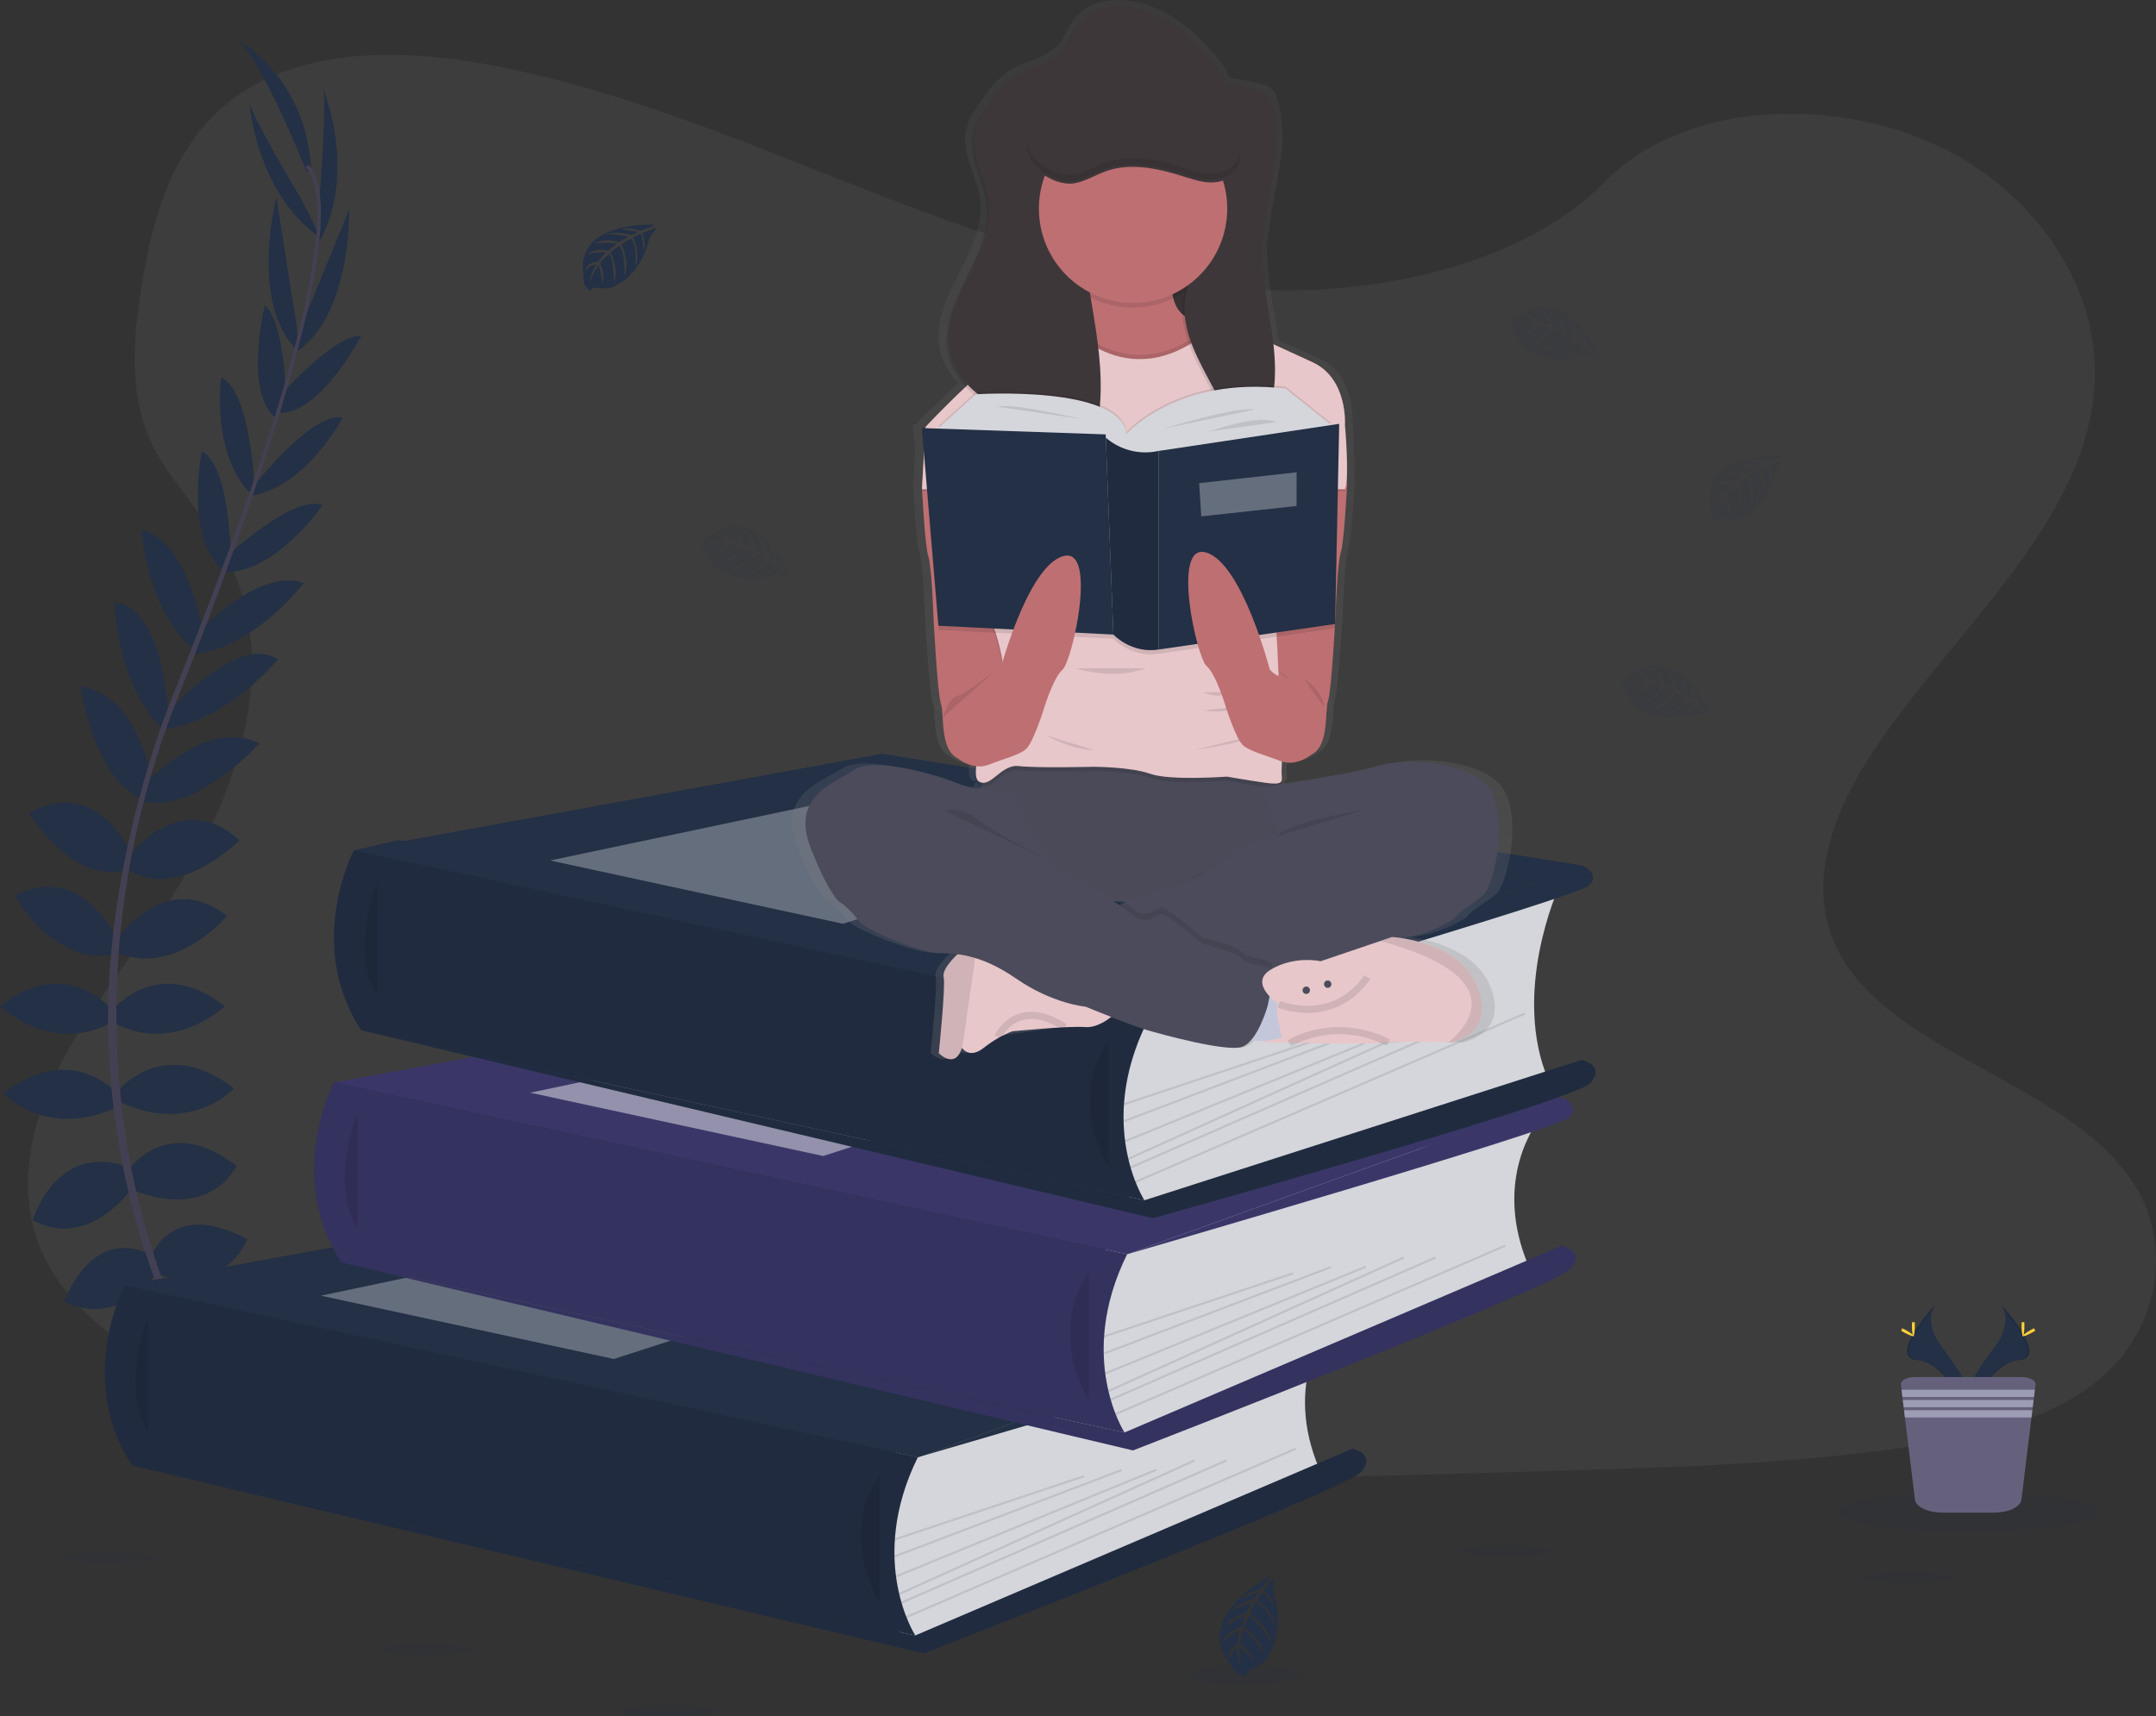 <svg width="304" height="242" viewBox="0 0 304 242" fill="none" xmlns="http://www.w3.org/2000/svg">
<rect x="0" y="0" width="304" height="242" fill="#333333" stroke="none"/>
<g clip-path="url(#clip0)">
<path opacity="0.1" d="M178.285 40.897C159.05 40.227 140.727 34.01 123.233 27.207C105.739 20.404 88.412 12.865 69.637 9.261C57.561 6.943 43.75 6.616 34.022 13.098C24.657 19.347 21.631 30.106 20.005 40.099C18.781 47.617 18.062 55.527 21.417 62.565C23.744 67.452 27.878 71.559 30.735 76.255C40.682 92.54 33.653 112.622 22.873 128.523C17.821 135.984 11.951 143.106 8.051 151.04C4.152 158.974 2.345 168.078 5.757 176.179C9.142 184.214 17.206 190.238 25.938 194.479C43.678 203.094 64.575 205.558 84.967 206.954C130.093 210.046 175.456 208.707 220.7 207.368C237.445 206.871 254.262 206.368 270.733 203.776C279.881 202.335 289.324 200.053 295.966 194.535C304.395 187.533 306.485 175.673 300.838 166.894C291.36 152.165 265.172 148.508 258.538 132.699C254.895 124 258.64 114.31 263.936 106.239C275.301 88.93 294.349 73.743 295.354 53.959C296.044 40.367 286.884 26.761 272.724 20.329C257.885 13.565 237.3 14.422 226.356 25.579C215.08 37.076 195.268 41.486 178.285 40.897Z" fill="#999"/>
<path d="M129.421 205.496L27.691 204.999L17.583 181.259L53.326 178.661L47.096 152.632L117.791 143.457L50.095 119.893L56.075 118.47L164.929 136.252L158.934 176.872L150.365 199.196L129.421 205.496Z" fill="#233046"/>
<path d="M29.252 195.056C29.252 195.056 35.493 194.056 39.238 198.472C39.238 198.472 36.492 200.639 30.583 197.639L29.252 195.056Z" fill="#233046"/>
<path d="M28.598 194.958C28.598 194.958 24.615 199.865 26.577 205.329C26.577 205.329 29.822 204.029 30.176 197.404L28.598 194.958Z" fill="#233046"/>
<path d="M25.019 186.89C25.019 186.89 27.516 182.304 37.502 188.723C37.502 188.723 36.171 191.806 31.76 191.556C27.349 191.306 26.184 189.306 25.019 186.89Z" fill="#233046"/>
<path d="M24.374 186.559C24.374 186.559 19.194 185.964 18.692 197.839C18.692 197.839 21.976 198.52 24.309 194.764C26.642 191.008 25.685 188.901 24.374 186.559Z" fill="#233046"/>
<path d="M21.358 177.087C21.358 177.087 24.27 169.004 34.839 174.753C34.839 174.753 32.426 182.17 22.439 179.836L21.358 177.087Z" fill="#233046"/>
<path d="M18.112 165.004C18.112 165.004 23.605 156.838 33.341 164.409C33.341 164.409 29.929 172.075 18.944 167.908L18.112 165.004Z" fill="#233046"/>
<path d="M16.947 153.504C16.947 153.504 23.355 146.002 32.996 153.504C32.996 153.504 26.921 160.087 16.947 155.421V153.504Z" fill="#233046"/>
<path d="M15.948 142.335C15.948 142.335 22.439 134.502 31.677 141.919C31.677 141.919 24.354 148.835 15.948 144.168V142.335Z" fill="#233046"/>
<path d="M16.531 132.419C16.531 132.419 23.367 122.336 32.01 129.169C32.01 129.169 24.686 137.835 16.531 134.336V132.419Z" fill="#233046"/>
<path d="M18.112 120.836C18.112 120.836 25.352 110.837 33.757 118.503C33.757 118.503 25.186 127.169 18.112 122.67V120.836Z" fill="#233046"/>
<path d="M20.525 110.483C20.525 110.483 29.097 101.084 36.575 104.828C36.575 104.828 27.644 114.81 20.151 112.977L20.525 110.483Z" fill="#233046"/>
<path d="M23.521 100.668C23.521 100.668 33.413 89.156 39.167 93.001C39.167 93.001 31.879 101.93 22.82 102.822L23.521 100.668Z" fill="#233046"/>
<path d="M27.846 89.284C27.846 89.284 36.504 79.886 42.828 82.219C42.828 82.219 35.422 91.969 26.684 92.219L27.846 89.284Z" fill="#233046"/>
<path d="M31.76 78.636C31.76 78.636 41.33 69.636 45.491 71.22C45.491 71.22 38.584 81.219 31.344 80.636L31.76 78.636Z" fill="#233046"/>
<path d="M35.588 68.803C35.588 68.803 43.827 58.051 48.324 58.884C48.324 58.884 43.328 68.47 35.588 69.895V68.803Z" fill="#233046"/>
<path d="M39.743 55.545C39.743 55.545 47.025 47.304 50.96 47.322C50.96 47.322 45.212 58.334 39.443 58.232L39.743 55.545Z" fill="#233046"/>
<path d="M42.204 46.718L49.239 29.552C49.239 29.552 49.59 45.069 41.309 49.902L42.204 46.718Z" fill="#233046"/>
<path d="M45.06 27.787C45.06 27.787 46.225 13.452 45.476 12.285C45.476 12.285 50.505 24.204 45.013 34.12L45.06 27.787Z" fill="#233046"/>
<path d="M21.084 176.896C21.084 176.896 13.791 172.369 9.068 183.443C9.068 183.443 15.559 187.759 21.943 179.72L21.084 176.896Z" fill="#233046"/>
<path d="M17.877 164.543C17.877 164.543 8.931 160.456 4.592 172.018C4.592 172.018 11.502 176.78 18.692 167.465L17.877 164.543Z" fill="#233046"/>
<path d="M16.531 154.192C16.531 154.192 10.123 146.689 0.481 154.192C0.481 154.192 6.556 160.775 16.531 156.108V154.192Z" fill="#233046"/>
<path d="M15.728 142.335C15.728 142.335 9.237 134.502 0 141.919C0 141.919 7.323 148.835 15.728 144.168V142.335Z" fill="#233046"/>
<path d="M16.531 132.705C16.531 132.705 11.978 121.411 2.08 126.268C2.08 126.268 7.43 136.282 16.127 134.58L16.531 132.705Z" fill="#233046"/>
<path d="M18.686 120.78C18.686 120.78 14.159 109.289 4.122 114.616C4.122 114.616 10.269 125.149 18.24 122.553L18.686 120.78Z" fill="#233046"/>
<path d="M21.491 110.539C21.491 110.539 19.708 97.942 11.386 96.814C11.386 96.814 13.152 110.099 20.371 112.81L21.491 110.539Z" fill="#233046"/>
<path d="M23.732 100.691C23.732 100.691 23.037 85.514 16.156 84.984C16.156 84.984 16.388 96.504 22.957 102.84L23.732 100.691Z" fill="#233046"/>
<path d="M28.559 88.859C28.559 88.859 26.508 76.237 19.94 74.696C19.94 74.696 20.754 86.918 27.908 91.957L28.559 88.859Z" fill="#233046"/>
<path d="M32.539 78.74C32.539 78.74 32.47 65.592 28.458 63.661C28.458 63.661 25.97 75.565 31.377 80.419L32.539 78.74Z" fill="#233046"/>
<path d="M35.894 68.654C35.894 68.654 35.333 55.116 31.177 53.209C31.177 53.209 29.757 63.922 35.273 69.541L35.894 68.654Z" fill="#233046"/>
<path d="M40.323 56.625C40.323 56.625 40.299 45.614 37.333 43.031C37.333 43.031 34.384 55.093 38.774 58.839L40.323 56.625Z" fill="#233046"/>
<path d="M41.856 46.176L38.97 27.85C38.97 27.85 35.05 42.867 41.993 49.486L41.856 46.176Z" fill="#233046"/>
<path d="M42.418 27.96C42.418 27.96 35.011 15.639 35.163 14.27C35.163 14.27 35.951 27.183 45.268 33.614L42.418 27.96Z" fill="#233046"/>
<path d="M43.286 24.32C43.286 24.32 36.295 6.821 33.133 5.404C33.133 5.404 43.12 10.488 43.868 23.82L43.286 24.32Z" fill="#233046"/>
<path d="M39.407 58.336L38.929 58.191C44.828 38.927 46.3 26.645 43.075 23.564L43.417 23.201C46.838 26.451 45.45 38.599 39.407 58.336Z" fill="#444053"/>
<path d="M23.162 103.441L22.454 103.188C23.081 101.424 23.756 99.632 24.463 97.867C30.622 82.499 35.864 68.202 39.226 57.226L39.841 56.929C36.474 67.925 31.323 82.77 25.159 98.159C24.455 99.891 23.783 101.674 23.162 103.441Z" fill="#444053"/>
<path d="M38.046 209.472C37.951 209.368 28.39 198.585 21.723 180.179C17.817 169.402 15.643 158.073 15.283 146.615C14.825 132.291 17.827 116.298 22.968 101.769L23.527 102.424C11.984 135.032 16.57 162.974 22.654 179.801C29.249 198.041 38.703 208.704 38.795 208.811L38.046 209.472Z" fill="#444053"/>
<path d="M187.46 186.58C187.46 186.58 180.723 194.815 186.072 207.264L132.277 230.626L127.114 231.709L124.737 221.293L126.327 208.148V200.963L187.46 186.58Z" fill="#D5D6DB"/>
<path d="M17.583 181.259L92.04 167.667L190.7 183.405L129.421 205.496L17.583 181.259Z" fill="#233046"/>
<path d="M17.583 181.259L92.04 167.667L190.7 183.405L129.421 205.496L17.583 181.259Z" fill="#233046"/>
<path d="M17.583 181.256C17.583 181.256 10.619 194.467 18.644 206.668L129.058 230.626C129.058 230.626 122.205 220.102 129.412 205.496L17.583 181.256Z" fill="#233046"/>
<path opacity="0.1" d="M17.583 181.256C17.583 181.256 10.619 194.467 18.644 206.668L129.058 230.626C129.058 230.626 122.205 220.102 129.412 205.496L17.583 181.256Z" fill="black"/>
<path opacity="0.1" d="M20.873 185.836C20.873 185.836 16.893 195.502 20.873 201.758V185.836Z" fill="black"/>
<path d="M129.058 230.626L190.7 204.288C190.7 204.288 194.148 205.032 191.918 207.561C189.689 210.091 130.247 233.155 130.247 233.155L18.644 206.668L129.058 230.626Z" fill="#233046"/>
<path opacity="0.1" d="M129.058 230.626L190.7 204.288C190.7 204.288 194.148 205.032 191.918 207.561C189.689 210.091 130.247 233.155 130.247 233.155L18.644 206.668L129.058 230.626Z" fill="black"/>
<path opacity="0.1" d="M124.006 208.156C124.006 208.156 118.061 215.299 124.006 226.013V208.156Z" fill="black"/>
<path opacity="0.1" d="M152.784 208.036L126.121 216.943L126.215 217.225L152.878 208.318L152.784 208.036Z" fill="black"/>
<path opacity="0.1" d="M158.124 207.149L126.113 219.338L126.218 219.616L158.23 207.427L158.124 207.149Z" fill="black"/>
<path opacity="0.1" d="M163.029 207.107L126.291 222.164L126.404 222.439L163.141 207.382L163.029 207.107Z" fill="black"/>
<path opacity="0.1" d="M168.362 205.817L126.72 224.653L126.843 224.924L168.484 206.088L168.362 205.817Z" fill="black"/>
<path opacity="0.1" d="M172.843 205.823L127.05 225.866L127.169 226.138L172.962 206.096L172.843 205.823Z" fill="black"/>
<path opacity="0.1" d="M182.643 204.157L127.74 227.901L127.858 228.174L182.761 204.43L182.643 204.157Z" fill="black"/>
<path opacity="0.3" d="M45.245 182.711L97.554 171.7L129.421 177.801L86.557 191.639L45.245 182.711Z" fill="white"/>
<path d="M190.7 183.405C190.7 183.405 193.405 184.497 191.817 186.184C190.23 187.872 129.412 205.496 129.412 205.496L190.7 183.405Z" fill="#233046"/>
<path d="M216.97 157.957C216.97 157.957 210.236 166.188 215.585 178.64L161.79 202.002L156.628 203.091L154.25 192.675L155.864 179.533V172.34L216.97 157.957Z" fill="#D5D6DB"/>
<path d="M47.096 152.632L121.551 139.044L220.213 154.781L158.934 176.872L47.096 152.632Z" fill="#3A3768"/>
<path d="M47.084 152.632C47.084 152.632 40.118 165.843 48.142 178.045L158.556 202.002C158.556 202.002 151.706 191.47 158.922 176.869L47.084 152.632Z" fill="#3A3768"/>
<path opacity="0.1" d="M47.084 152.632C47.084 152.632 40.118 165.843 48.142 178.045L158.556 202.002C158.556 202.002 151.706 191.47 158.922 176.869L124.006 169.301L47.084 152.632Z" fill="black"/>
<path opacity="0.1" d="M50.383 157.212C50.383 157.212 46.407 166.876 50.383 173.134V157.212Z" fill="black"/>
<path d="M158.568 202.002L220.213 175.664C220.213 175.664 223.658 176.408 221.429 178.938C219.2 181.467 159.757 204.532 159.757 204.532L48.154 178.045L158.568 202.002Z" fill="#3A3768"/>
<path opacity="0.1" d="M158.568 202.002L220.213 175.664C220.213 175.664 223.658 176.408 221.429 178.938C219.2 181.467 159.757 204.532 159.757 204.532L48.154 178.045L158.568 202.002Z" fill="black"/>
<path opacity="0.1" d="M153.516 179.533C153.516 179.533 147.572 186.675 153.516 197.389V179.533Z" fill="black"/>
<path opacity="0.1" d="M182.296 179.415L155.634 188.322L155.728 188.605L182.39 179.698L182.296 179.415Z" fill="black"/>
<path opacity="0.1" d="M187.64 178.527L155.629 190.716L155.735 190.994L187.746 178.806L187.64 178.527Z" fill="black"/>
<path opacity="0.1" d="M192.541 178.481L155.803 193.538L155.916 193.813L192.653 178.756L192.541 178.481Z" fill="black"/>
<path opacity="0.1" d="M197.877 177.192L156.236 196.027L156.358 196.299L198 177.463L197.877 177.192Z" fill="black"/>
<path opacity="0.1" d="M202.354 177.194L156.561 197.237L156.68 197.509L202.473 177.467L202.354 177.194Z" fill="black"/>
<path opacity="0.1" d="M212.157 175.528L157.254 199.272L157.372 199.545L212.274 175.801L212.157 175.528Z" fill="black"/>
<path opacity="0.45" d="M74.758 154.088L127.067 143.076L158.934 149.177L116.07 163.016L74.758 154.088Z" fill="white"/>
<path d="M220.213 154.781C220.213 154.781 222.915 155.873 221.331 157.558C219.746 159.242 158.934 176.869 158.934 176.869L220.213 154.781Z" fill="#3A3768"/>
<path d="M219.764 125.211C219.764 125.211 213.026 139.993 218.376 152.442L164.581 169.257L159.43 170.349L157.053 159.933L158.643 146.787V139.594L219.764 125.211Z" fill="#D5D6DB"/>
<path d="M49.899 119.89L124.356 106.298L223.019 122.036L161.737 144.127L49.899 119.89Z" fill="#233046"/>
<path d="M49.899 119.887C49.899 119.887 42.923 133.098 50.948 145.299L161.362 169.257C161.362 169.257 154.508 158.724 161.725 144.127L49.899 119.887Z" fill="#233046"/>
<path opacity="0.1" d="M49.899 119.887C49.899 119.887 42.923 133.098 50.948 145.299L161.362 169.257C161.362 169.257 154.508 158.724 161.725 144.127L49.899 119.887Z" fill="black"/>
<path opacity="0.1" d="M53.189 124.467C53.189 124.467 49.209 134.133 53.189 140.389V124.467Z" fill="black"/>
<path d="M161.374 169.257L223.016 149.466C223.016 149.466 226.463 150.21 224.234 152.74C222.005 155.269 162.563 171.786 162.563 171.786L50.96 145.299L161.374 169.257Z" fill="#233046"/>
<path opacity="0.1" d="M161.374 169.257L223.016 149.466C223.016 149.466 226.463 150.21 224.234 152.74C222.005 155.269 162.563 171.786 162.563 171.786L50.96 145.299L161.374 169.257Z" fill="black"/>
<path opacity="0.1" d="M156.321 146.787C156.321 146.787 150.377 153.93 156.321 164.644V146.787Z" fill="black"/>
<path opacity="0.1" d="M185.103 146.669L158.44 155.576L158.534 155.859L185.197 146.952L185.103 146.669Z" fill="black"/>
<path opacity="0.1" d="M190.445 145.783L158.433 157.972L158.539 158.25L190.55 146.061L190.445 145.783Z" fill="black"/>
<path opacity="0.1" d="M195.342 145.738L158.605 160.795L158.718 161.07L195.455 146.013L195.342 145.738Z" fill="black"/>
<path opacity="0.1" d="M200.683 144.446L159.041 163.282L159.164 163.553L200.806 144.717L200.683 144.446Z" fill="black"/>
<path opacity="0.1" d="M205.161 144.451L159.368 164.494L159.487 164.766L205.28 144.724L205.161 144.451Z" fill="black"/>
<path opacity="0.1" d="M214.963 142.787L160.06 166.531L160.178 166.804L215.081 143.06L214.963 142.787Z" fill="black"/>
<path opacity="0.3" d="M77.56 121.342L129.87 110.331L161.737 116.432L118.873 130.27L77.56 121.342Z" fill="white"/>
<path d="M223.016 122.036C223.016 122.036 225.72 123.128 224.133 124.815C222.546 126.503 161.737 144.127 161.737 144.127L223.016 122.036Z" fill="#233046"/>
<path d="M92.26 31.695C92.26 31.695 80.966 31.013 82.286 38.947C82.286 38.947 82.022 40.349 83.291 40.986C83.291 40.986 83.311 40.391 84.45 40.596C84.856 40.666 85.269 40.686 85.68 40.656C86.234 40.618 86.761 40.401 87.181 40.037C87.181 40.037 90.358 38.721 91.595 33.519C91.595 33.519 92.51 32.385 92.486 32.094L90.572 32.909C90.572 32.909 91.223 34.287 90.712 35.433C90.712 35.433 90.65 32.96 90.281 33.016C90.207 33.016 89.291 33.495 89.291 33.495C89.291 33.495 90.412 35.897 89.565 37.641C89.565 37.641 89.886 34.683 88.941 33.668L87.597 34.454C87.597 34.454 88.908 36.933 88.019 38.956C88.019 38.956 88.248 35.852 87.315 34.644L86.096 35.596C86.096 35.596 87.33 38.04 86.578 39.718C86.578 39.718 86.48 36.105 85.835 35.832C85.835 35.832 84.768 36.772 84.607 37.159C84.607 37.159 85.451 38.944 84.925 39.87C84.925 39.87 84.607 37.462 84.331 37.45C84.331 37.45 83.27 39.046 83.16 40.129C83.211 39.119 83.526 38.14 84.072 37.29C83.461 37.406 82.897 37.699 82.45 38.132C82.45 38.132 82.613 37.004 84.337 36.906C84.337 36.906 85.214 35.695 85.448 35.623C85.448 35.623 83.734 35.477 82.696 35.939C82.696 35.939 83.612 34.876 85.76 35.343L86.949 34.361C86.949 34.361 84.696 34.064 83.739 34.394C83.739 34.394 84.842 33.454 87.273 34.138L88.584 33.355C88.584 33.355 86.661 32.942 85.517 33.091C85.517 33.091 86.723 32.439 88.967 33.144L89.901 32.725C89.901 32.725 88.495 32.448 88.082 32.403C87.668 32.358 87.648 32.245 87.648 32.245C88.54 32.099 89.455 32.202 90.293 32.543C90.293 32.543 92.299 31.82 92.26 31.695Z" fill="#233046"/>
<path opacity="0.1" d="M251.15 64.306C251.15 64.306 239.856 63.625 241.175 71.559C241.175 71.559 240.911 72.961 242.18 73.598C242.18 73.598 242.201 73.002 243.339 73.208C243.745 73.276 244.158 73.296 244.57 73.267C245.119 73.227 245.64 73.01 246.056 72.648C246.056 72.648 249.236 71.333 250.469 66.131C250.469 66.131 251.385 64.997 251.361 64.705L249.453 65.521C249.453 65.521 250.104 66.898 249.592 68.044C249.592 68.044 249.53 65.571 249.164 65.628C249.09 65.628 248.172 66.107 248.172 66.107C248.172 66.107 249.292 68.508 248.448 70.252C248.448 70.252 248.769 67.294 247.821 66.279L246.478 67.065C246.478 67.065 247.788 69.544 246.9 71.568C246.9 71.568 247.129 68.464 246.195 67.256L244.98 68.208C244.98 68.208 246.21 70.651 245.458 72.33C245.458 72.33 245.36 68.717 244.715 68.443C244.715 68.443 243.651 69.383 243.488 69.77C243.488 69.77 244.332 71.556 243.809 72.482C243.809 72.482 243.488 70.074 243.214 70.062C243.214 70.062 242.153 71.657 242.043 72.74C242.095 71.73 242.41 70.751 242.959 69.901C242.346 70.017 241.781 70.31 241.333 70.743C241.333 70.743 241.499 69.616 243.22 69.517C243.22 69.517 244.097 68.306 244.332 68.232C244.332 68.232 242.62 68.089 241.58 68.55C241.58 68.55 242.495 67.488 244.644 67.955L245.833 66.973C245.833 66.973 243.577 66.675 242.623 67.006C242.623 67.006 243.722 66.065 246.157 66.75L247.464 65.967C247.464 65.967 245.541 65.553 244.397 65.702C244.397 65.702 245.604 65.05 247.848 65.756L248.784 65.336C248.784 65.336 247.375 65.059 246.962 65.015C246.549 64.97 246.528 64.857 246.528 64.857C247.42 64.708 248.336 64.811 249.173 65.155C249.173 65.155 251.185 64.431 251.15 64.306Z" fill="#233046"/>
<path opacity="0.1" d="M111.282 80.71C111.282 80.71 106.36 70.494 100.095 75.529C100.095 75.529 98.743 75.981 98.808 77.401C98.808 77.401 99.328 77.13 99.7 78.225C99.838 78.612 100.022 78.982 100.247 79.326C100.551 79.793 100.998 80.148 101.522 80.338C101.522 80.338 104.217 82.475 109.356 81.017C109.356 81.017 110.792 81.264 111.026 81.091L109.386 79.82C109.386 79.82 108.494 81.061 107.252 81.172C107.252 81.172 109.38 79.913 109.151 79.621C109.103 79.562 108.259 78.987 108.259 78.987C108.259 78.987 106.711 81.139 104.779 81.249C104.779 81.249 107.513 80.088 107.935 78.764L106.598 77.972C106.598 77.972 105.073 80.329 102.877 80.538C102.877 80.538 105.694 79.225 106.292 77.821L104.871 77.225C104.871 77.225 103.341 79.493 101.51 79.657C101.51 79.657 104.613 77.809 104.535 77.109C104.535 77.109 103.195 76.639 102.779 76.684C102.779 76.684 101.643 78.288 100.573 78.288C100.573 78.288 102.514 76.832 102.395 76.597C102.395 76.597 100.487 76.449 99.483 76.895C100.388 76.445 101.395 76.239 102.404 76.3C102.004 75.822 101.473 75.471 100.877 75.291C100.877 75.291 101.941 74.886 102.865 76.341C102.865 76.341 104.351 76.517 104.526 76.687C104.526 76.687 103.816 75.121 102.91 74.44C102.91 74.44 104.283 74.717 104.91 76.821L106.351 77.392C106.351 77.392 105.522 75.273 104.758 74.603C104.758 74.603 106.114 75.106 106.705 77.579L108.025 78.341C108.025 78.341 107.451 76.458 106.761 75.532C106.761 75.532 107.918 76.27 108.396 78.573L109.219 79.187C109.219 79.187 108.774 77.821 108.625 77.44C108.476 77.059 108.551 76.981 108.551 76.981C109.116 77.688 109.474 78.538 109.585 79.437C109.585 79.437 111.175 80.8 111.282 80.71Z" fill="#233046"/>
<path opacity="0.1" d="M225.346 49.873C225.346 49.873 220.427 39.656 214.159 44.691C214.159 44.691 212.809 45.144 212.872 46.563C212.872 46.563 213.395 46.295 213.764 47.388C213.902 47.776 214.087 48.147 214.313 48.492C214.616 48.958 215.063 49.312 215.585 49.501C215.585 49.501 218.284 51.637 223.42 50.182C223.42 50.182 224.855 50.426 225.093 50.254L223.462 48.98C223.462 48.98 222.57 50.224 221.331 50.334C221.331 50.334 223.456 49.072 223.227 48.78C223.179 48.721 222.335 48.146 222.335 48.146C222.335 48.146 220.79 50.298 218.855 50.408C218.855 50.408 221.592 49.248 222.014 47.926L220.656 47.141C220.656 47.141 219.134 49.495 216.935 49.706C216.935 49.706 219.752 48.391 220.353 46.986L218.929 46.391C218.929 46.391 217.398 48.661 215.571 48.822C215.571 48.822 218.671 46.974 218.593 46.278C218.593 46.278 217.256 45.804 216.84 45.852C216.84 45.852 215.704 47.453 214.631 47.453C214.631 47.453 216.575 45.998 216.456 45.763C216.456 45.763 214.548 45.614 213.541 46.06C214.446 45.61 215.453 45.404 216.462 45.465C216.063 44.987 215.533 44.636 214.938 44.456C214.938 44.456 216.002 44.051 216.926 45.507C216.926 45.507 218.412 45.685 218.587 45.855C218.587 45.855 217.877 44.286 216.967 43.605C216.967 43.605 218.341 43.885 218.968 46.001L220.412 46.572C220.412 46.572 219.583 44.45 218.819 43.781C218.819 43.781 220.174 44.283 220.763 46.757L222.085 47.519C222.085 47.519 221.509 45.638 220.819 44.709C220.819 44.709 221.978 45.447 222.454 47.751L223.277 48.364C223.277 48.364 222.834 46.998 222.683 46.617C222.531 46.236 222.609 46.161 222.609 46.161C223.172 46.869 223.529 47.718 223.64 48.617C223.64 48.617 225.254 49.968 225.346 49.873Z" fill="#233046"/>
<path opacity="0.1" d="M241.065 100.409C241.065 100.409 236.147 90.189 229.869 95.225C229.869 95.225 228.52 95.677 228.583 97.096C228.583 97.096 229.106 96.829 229.474 97.921C229.612 98.309 229.795 98.68 230.021 99.025C230.324 99.491 230.771 99.845 231.293 100.034C231.293 100.034 233.992 102.174 239.131 100.715C239.131 100.715 240.563 100.962 240.801 100.787L239.16 99.516C239.16 99.516 238.269 100.76 237.026 100.87C237.026 100.87 239.151 99.608 238.923 99.317C238.875 99.257 238.031 98.683 238.031 98.683C238.031 98.683 236.485 100.834 234.551 100.947C234.551 100.947 237.288 99.784 237.71 98.462L236.369 97.671C236.369 97.671 234.848 100.028 232.648 100.236C232.648 100.236 235.466 98.921 236.066 97.516L234.643 96.921C234.643 96.921 233.112 99.189 231.284 99.352C231.284 99.352 234.387 97.504 234.31 96.805C234.31 96.805 232.969 96.332 232.553 96.379C232.553 96.379 231.418 97.98 230.345 97.98C230.345 97.98 232.289 96.525 232.17 96.29C232.17 96.29 230.262 96.141 229.254 96.588C230.161 96.137 231.169 95.932 232.179 95.992C231.779 95.513 231.248 95.162 230.651 94.983C230.651 94.983 231.715 94.576 232.639 96.034C232.639 96.034 234.126 96.21 234.301 96.379C234.301 96.379 233.591 94.814 232.684 94.129C232.684 94.129 234.057 94.409 234.684 96.525L236.126 97.096C236.126 97.096 235.297 94.975 234.533 94.308C234.533 94.308 235.888 94.808 236.476 97.284L237.799 98.043C237.799 98.043 237.222 96.162 236.533 95.233C236.533 95.233 237.692 95.972 238.171 98.278L238.994 98.873C238.994 98.873 238.548 97.507 238.399 97.126C238.251 96.745 238.325 96.671 238.325 96.671C238.89 97.377 239.247 98.228 239.356 99.126C239.356 99.126 240.973 100.498 241.065 100.409Z" fill="#233046"/>
<path opacity="0.1" d="M60.022 233.369C63.796 233.369 66.855 233.027 66.855 232.605C66.855 232.182 63.796 231.84 60.022 231.84C56.248 231.84 53.189 232.182 53.189 232.605C53.189 233.027 56.248 233.369 60.022 233.369Z" fill="#233046"/>
<path opacity="0.1" d="M15.229 220.37C19.003 220.37 22.062 220.028 22.062 219.605C22.062 219.183 19.003 218.84 15.229 218.84C11.455 218.84 8.396 219.183 8.396 219.605C8.396 220.028 11.455 220.37 15.229 220.37Z" fill="#233046"/>
<path opacity="0.1" d="M94.166 242.003C97.939 242.003 100.998 241.661 100.998 241.238C100.998 240.816 97.939 240.473 94.166 240.473C90.392 240.473 87.333 240.816 87.333 241.238C87.333 241.661 90.392 242.003 94.166 242.003Z" fill="#233046"/>
<path opacity="0.1" d="M269.134 223.197C272.908 223.197 275.967 222.855 275.967 222.433C275.967 222.01 272.908 221.668 269.134 221.668C265.36 221.668 262.301 222.01 262.301 222.433C262.301 222.855 265.36 223.197 269.134 223.197Z" fill="#233046"/>
<path opacity="0.1" d="M212.275 219.486C216.048 219.486 219.107 219.144 219.107 218.721C219.107 218.299 216.048 217.957 212.275 217.957C208.501 217.957 205.442 218.299 205.442 218.721C205.442 219.144 208.501 219.486 212.275 219.486Z" fill="#233046"/>
<path opacity="0.1" d="M175.492 237.587C179.955 237.587 183.573 236.964 183.573 236.197C183.573 235.429 179.955 234.807 175.492 234.807C171.029 234.807 167.41 235.429 167.41 236.197C167.41 236.964 171.029 237.587 175.492 237.587Z" fill="#233046"/>
<path d="M179.097 222.227C179.097 222.227 167.844 228.048 173.658 234.905C173.658 234.905 174.205 236.393 175.786 236.289C175.786 236.289 175.471 235.712 176.677 235.25C177.107 235.084 177.515 234.867 177.893 234.605C178.404 234.251 178.786 233.74 178.981 233.149C178.981 233.149 181.281 230.066 179.498 224.361C179.498 224.361 179.73 222.748 179.528 222.486L178.161 224.364C178.161 224.364 179.572 225.313 179.736 226.709C179.736 226.709 178.25 224.367 177.953 224.626C177.887 224.679 177.275 225.653 177.275 225.653C177.275 225.653 179.724 227.316 179.905 229.477C179.905 229.477 178.526 226.45 177.037 226.019L176.184 227.542C176.184 227.542 178.859 229.173 179.156 231.625C179.156 231.625 177.602 228.516 176.015 227.888L175.388 229.498C175.388 229.498 177.967 231.14 178.205 233.182C178.205 233.182 176.047 229.768 175.272 229.876C175.272 229.876 174.784 231.387 174.85 231.855C174.85 231.855 176.672 233.075 176.704 234.274C176.704 234.274 175.022 232.146 174.763 232.286C174.763 232.286 174.656 234.426 175.174 235.539C175.174 235.539 174.282 233.95 174.428 232.286C173.906 232.748 173.531 233.352 173.349 234.024C173.349 234.024 172.864 232.849 174.46 231.765C174.46 231.765 174.612 230.102 174.796 229.896C174.796 229.896 173.069 230.742 172.335 231.777C172.335 231.777 172.606 230.233 174.948 229.465L175.542 227.834C175.542 227.834 173.2 228.828 172.478 229.703C172.478 229.703 172.998 228.17 175.726 227.435L176.535 225.947C176.535 225.947 174.454 226.65 173.438 227.435C173.438 227.435 174.225 226.117 176.784 225.51L177.441 224.572C177.441 224.572 175.931 225.111 175.509 225.304C175.087 225.498 175.004 225.403 175.004 225.403C175.776 224.749 176.713 224.323 177.712 224.171C177.712 224.171 179.201 222.328 179.097 222.227Z" fill="#233046"/>
<path d="M212.494 112.283C210.551 106.995 199.851 106.498 195.209 107.846C191.91 108.807 184.955 109.89 181.24 110.435L180.999 110.206C181.48 110.063 181.492 109.712 181.433 109.191C181.398 108.505 181.408 107.817 181.463 107.132C183.739 107.84 185.766 106.164 185.766 106.164C188.441 104.974 187.722 99.879 188.233 98.486C188.616 97.445 189.03 91.308 189.214 88.249H189.253L189.273 87.222C189.3 86.778 189.312 86.519 189.312 86.519C189.312 86.519 189.574 79.038 190.085 77.523C190.56 76.13 190.947 69.113 191.006 68C191.006 67.904 191.006 67.854 191.006 67.854L190.967 67.205C190.994 66.732 191.006 66.205 191.003 65.651C191.003 63.107 190.739 59.902 190.706 59.384C190.706 59.31 190.706 59.22 190.706 59.113C190.727 58.027 190.59 52.587 185.968 50.53C184.265 49.768 182.218 48.861 180.235 47.977C179.724 43.557 178.556 39.162 178.657 34.71C178.657 34.04 178.716 33.37 178.782 32.704C178.782 32.897 178.761 33.094 178.758 33.299C178.758 33.73 178.758 34.165 178.758 34.596C178.933 29.028 181.035 23.43 180.838 17.981C180.821 18.514 180.782 19.05 180.731 19.585C180.834 17.742 180.641 15.895 180.161 14.112C179.982 13.484 179.742 12.836 179.228 12.416C178.742 12.078 178.184 11.857 177.599 11.77C176.192 11.41 174.764 11.143 173.322 10.973C173.103 10.301 172.778 9.669 172.359 9.101C169.345 4.958 164.881 1.065 159.603 0.173C156.955 -0.274 153.908 0.098 152.107 1.994C151.919 2.16 151.742 2.339 151.578 2.53C150.609 3.687 150.193 5.208 149.2 6.363C149.135 6.44 149.061 6.512 148.989 6.586C147.045 8.327 144.017 8.69 141.856 10.252C141.475 10.533 141.119 10.845 140.789 11.184C139.919 12.048 139.138 12.998 138.459 14.02C137.487 15.389 136.489 16.815 136.179 18.448C135.558 21.722 137.784 24.826 138.197 28.121C139.119 35.492 130.972 42.034 132.515 49.307C132.926 51.094 133.835 52.727 135.136 54.018C131.959 56.899 129.254 59.694 129.254 59.694V59.86H128.752L128.803 60.455H128.752L129.029 63.684L128.752 68.386C128.752 68.386 128.752 68.437 128.752 68.532V68.556V68.684C128.752 68.684 128.752 68.735 128.752 68.83H128.77C128.862 70.553 129.228 76.749 129.662 78.056C130.173 79.57 130.431 87.052 130.431 87.052C130.431 87.052 130.996 97.626 131.513 99.025C132.03 100.424 131.296 105.504 133.98 106.703C134.765 107.306 135.695 107.692 136.676 107.822C136.539 108.935 136.625 109.742 137.068 109.995C137.258 110.106 137.472 110.168 137.692 110.173C137.51 110.444 137.348 110.727 137.208 111.021C136.143 110.91 135.096 110.663 134.093 110.286C131.21 109.096 121.643 106.417 118.864 108.301C116.085 110.185 109.398 111.893 112.486 119.476C115.574 127.059 117.012 127.25 117.012 127.25C117.963 127.941 118.797 128.78 119.482 129.735C120.409 131.13 129.049 134.324 131.21 134.324C132.128 134.31 133.047 134.355 133.959 134.461C133.959 134.461 131.614 136.52 131.926 137.716C132.238 138.913 131.213 148.49 131.213 148.49C131.213 148.49 133.591 150.888 134.607 147.743L134.643 147.79C134.833 148.049 135.861 149.219 137.796 147.743C138.588 147.141 139.429 146.608 140.311 146.148L149.679 144.82C150.655 144.759 151.635 144.752 152.612 144.799C154.098 144.921 155.558 144.04 156.476 143.359C158.417 144.097 160.598 144.904 161.636 145.198C163.74 145.793 173.411 148.391 175.673 147.579C176.143 147.392 176.561 147.094 176.891 146.71L179.049 146.778L178.039 146.981C178.039 146.981 180.006 147.014 182.681 147.049L182.568 147.115L185.924 147.085C190.834 147.13 196.35 147.145 197.075 146.981C198.21 146.728 204.11 146.906 205.849 146.981H206.333C206.333 146.981 212.815 145.686 210.141 139.1C208.084 134.041 201.762 132.571 198.956 132.166C199.747 132.008 200.428 131.886 200.879 131.815C202.838 131.517 206.642 129.732 206.951 129.122C207.261 128.512 210.45 126.741 211.273 125.732C212.096 124.723 214.447 117.572 212.494 112.283ZM158.803 127.083L158.485 127.187L158.271 127.259L157.861 127.663C157.534 127.443 157.183 127.211 156.818 126.973C157.463 127.012 158.126 127.05 158.803 127.083Z" fill="url(#paint0_linear)"/>
<path d="M177.753 95.704C177.753 95.704 182.301 107.608 184.886 106.417C187.472 105.227 186.771 100.168 187.264 98.781C187.758 97.394 188.304 86.877 188.304 86.877C188.304 86.877 188.554 79.437 189.047 77.931C189.505 76.547 189.877 69.568 189.939 68.47C189.939 68.375 189.939 68.324 189.939 68.324L189.449 59.694L186.673 59L180.235 61.381L179.343 66.479L178.996 68.47L178.847 69.318L177.753 95.704Z" fill="#BE6F72"/>
<path opacity="0.1" d="M179.251 93.71C179.251 93.71 183.591 97.266 184.898 97.579C186.206 97.891 187.009 100.665 187.009 100.665" fill="black"/>
<path d="M142.192 96.224C142.192 96.224 137.645 108.129 135.059 106.938C132.473 105.748 133.175 100.688 132.681 99.302C132.188 97.915 131.641 87.397 131.641 87.397C131.641 87.397 131.391 79.957 130.898 78.451C130.44 77.068 130.069 70.089 130.006 68.991C130.006 68.895 130.006 68.845 130.006 68.845L130.5 60.214L133.276 59.521L139.713 61.902L140.605 67L140.953 68.991L141.101 69.839L142.192 96.224Z" fill="#BE6F72"/>
<path d="M171.803 32.519H161.653V48.361H171.803V32.519Z" fill="#3E373A"/>
<path opacity="0.1" d="M171.803 32.519H161.653V48.361H171.803V32.519Z" fill="black"/>
<path d="M140.409 108.081C140.409 108.081 136.94 111.899 138.227 112.593C139.514 113.286 147.839 126.282 147.839 126.282C147.839 126.282 175.182 129.654 180.339 124.595C185.496 119.536 185.392 110.498 185.392 110.498C185.392 110.498 181.249 111.39 180.797 110.905C180.345 110.42 177.863 108.081 177.863 108.081C177.863 108.081 142.786 105.95 140.409 108.081Z" fill="#4B4B5B"/>
<path opacity="0.02" d="M140.409 108.081C140.409 108.081 136.94 111.899 138.227 112.593C139.514 113.286 147.839 126.282 147.839 126.282C147.839 126.282 175.182 129.654 180.339 124.595C185.496 119.536 185.392 110.498 185.392 110.498C185.392 110.498 181.249 111.39 180.797 110.905C180.345 110.42 177.863 108.081 177.863 108.081C177.863 108.081 142.786 105.95 140.409 108.081Z" fill="black"/>
<path d="M189.633 59.819L180.717 66.961L178.021 67.157L177.031 67.229L160.408 68.449L143.17 67.187L140.605 67L137.336 66.762L130.5 60.214C130.5 60.214 135.338 55.024 139.577 51.521C141.247 50.137 142.825 49.018 143.975 48.578L144.171 48.51C144.895 48.227 145.541 47.776 146.056 47.194C149.402 43.739 152.496 35.213 152.496 35.213C152.496 35.213 167.259 27.576 165.476 37.593C163.692 47.611 172.112 45.135 172.112 45.135L174.888 46.403L175.985 46.905L178.782 48.188L185.092 51.087C190.043 53.369 189.633 59.819 189.633 59.819Z" fill="#BE6F72"/>
<path opacity="0.1" d="M159.716 43.37C167.048 43.37 172.992 37.418 172.992 30.076C172.992 22.734 167.048 16.782 159.716 16.782C152.383 16.782 146.439 22.734 146.439 30.076C146.439 37.418 152.383 43.37 159.716 43.37Z" fill="black"/>
<path opacity="0.1" d="M189.654 69.288H130.006C130.006 69.193 130.006 69.142 130.006 69.142L130.5 60.512C130.5 60.512 135.338 55.322 139.577 51.819L177.025 50.331L178.767 48.492L185.077 51.39C190.031 53.67 189.633 60.119 189.633 60.119C189.633 60.119 190.311 67.592 189.654 69.288Z" fill="black"/>
<path d="M189.654 68.991H130.006C130.006 68.895 130.006 68.845 130.006 68.845L130.5 60.214C130.5 60.214 135.338 55.024 139.577 51.521L177.025 50.033L178.767 48.194L185.077 51.093C190.031 53.372 189.633 59.822 189.633 59.822C189.633 59.822 190.311 67.294 189.654 68.991Z" fill="#E7C7CA"/>
<path opacity="0.1" d="M150.154 44.789C150.154 44.789 159.564 56.795 172.097 44.542C184.631 32.29 173.485 71.871 173.485 71.871L146.439 75.086L150.154 44.789Z" fill="black"/>
<path d="M150.154 45.385C150.154 45.385 159.564 57.39 172.097 45.138C184.631 32.885 173.485 72.467 173.485 72.467L146.439 75.681L150.154 45.385Z" fill="#E7C7CA"/>
<path opacity="0.1" d="M175.97 47.492L176.966 62.696L178.033 67.756L178.847 71.624C178.847 71.624 180.928 101.385 180.333 102.873C179.739 104.361 180.63 105.551 180.755 106.343C180.88 107.135 180.63 109.123 180.728 110.015C180.827 110.908 180.728 111.304 178.452 110.986C176.175 110.667 173.001 110.114 173.001 110.114C173.001 110.114 164.976 110.709 162.203 109.718C159.43 108.727 154.179 108.724 154.179 108.724C154.179 108.724 146.252 108.923 143.678 108.626C141.104 108.328 139.713 111.801 138.031 110.807C136.349 109.813 140.01 100.194 141.199 97.415C142.388 94.635 139.615 87.594 139.615 87.594L143.182 67.782L143.975 63.291V49.173L144.171 49.105C144.895 48.822 145.541 48.371 146.056 47.789L146.947 61.997L174.885 62.991V47.001" fill="black"/>
<path d="M175.97 46.897L176.966 62.101L178.033 67.16L178.847 71.029C178.847 71.029 180.928 100.79 180.333 102.278C179.739 103.766 180.63 104.956 180.755 105.748C180.88 106.539 180.63 108.527 180.728 109.42C180.827 110.313 180.728 110.709 178.452 110.39C176.175 110.072 173.001 109.518 173.001 109.518C173.001 109.518 164.976 110.114 162.203 109.123C159.43 108.132 154.179 108.129 154.179 108.129C154.179 108.129 146.252 108.328 143.678 108.03C141.104 107.733 139.713 111.206 138.031 110.212C136.349 109.218 140.01 99.599 141.199 96.82C142.388 94.04 139.615 86.999 139.615 86.999L143.182 67.187L143.975 62.696V48.578L144.171 48.51C144.895 48.227 145.541 47.776 146.056 47.194L146.947 61.402L174.885 62.396V46.406" fill="#E7C7CA"/>
<path opacity="0.1" d="M179.183 15.166C179.014 14.544 178.779 13.898 178.291 13.482C177.826 13.147 177.288 12.927 176.722 12.839C175.366 12.482 173.988 12.217 172.597 12.047C172.398 11.386 172.097 10.761 171.705 10.193C168.792 6.074 164.483 2.19 159.412 1.312C156.758 0.851 153.682 1.265 151.982 3.36C151.049 4.512 150.648 6.038 149.706 7.169C147.89 9.366 144.611 9.636 142.323 11.336C141.101 12.229 140.216 13.523 139.351 14.779C138.414 16.139 137.451 17.556 137.154 19.181C136.56 22.427 138.703 25.523 139.098 28.799C139.99 36.129 132.143 42.632 133.626 49.864C134.491 54.081 138.382 57.051 142.406 58.557C143.824 59.089 145.444 59.619 146.106 60.982C146.403 61.577 146.454 62.265 146.733 62.866C147.673 64.872 150.761 64.949 152.419 63.488C154.078 62.027 154.601 59.664 154.797 57.459C155.593 47.828 151.741 38.314 152.19 28.659C152.324 25.74 153.144 22.427 155.757 21.106C159.273 19.32 163.502 22.297 167.372 21.728C169.203 26.19 169.592 31.113 168.483 35.808C167.868 38.376 166.804 40.867 166.727 43.516C166.611 47.548 168.784 51.233 170.662 54.798C171.065 55.465 171.335 56.203 171.455 56.973C171.485 57.755 171.34 58.532 171.03 59.25C169.969 62.11 168.139 64.765 167.931 67.809C167.87 68.165 167.95 68.53 168.153 68.827C168.363 69.025 168.633 69.147 168.92 69.172C172.13 69.723 174.906 66.875 176.472 64.015C178.219 60.856 179.236 57.346 179.45 53.741C179.774 47.682 177.605 41.721 177.739 35.656C177.893 28.761 181.005 21.817 179.183 15.166Z" fill="black"/>
<path d="M179.48 14.868C179.311 14.246 179.076 13.601 178.589 13.184C178.123 12.849 177.586 12.629 177.019 12.541C175.664 12.184 174.285 11.92 172.894 11.749C172.695 11.089 172.394 10.463 172.002 9.895C169.09 5.777 164.78 1.893 159.71 1.015C157.056 0.554 153.979 0.967 152.279 3.062C151.346 4.214 150.945 5.741 150.003 6.872C148.187 9.068 144.909 9.339 142.62 11.038C141.398 11.931 140.513 13.226 139.648 14.481C138.712 15.841 137.749 17.258 137.451 18.883C136.857 22.13 139 25.225 139.395 28.502C140.287 35.832 132.441 42.334 133.924 49.566C134.788 53.783 138.679 56.753 142.703 58.259C144.121 58.792 145.741 59.322 146.404 60.684C146.701 61.28 146.751 61.967 147.031 62.568C147.97 64.574 151.058 64.652 152.716 63.19C154.375 61.729 154.898 59.366 155.094 57.161C155.89 47.53 152.039 38.016 152.487 28.362C152.621 25.442 153.441 22.13 156.054 20.808C159.57 19.023 163.799 21.999 167.669 21.43C169.5 25.892 169.889 30.816 168.781 35.51C168.165 38.078 167.101 40.569 167.024 43.218C166.908 47.251 169.081 50.935 170.959 54.5C171.362 55.167 171.632 55.906 171.753 56.676C171.782 57.457 171.637 58.235 171.328 58.953C170.267 61.812 168.436 64.467 168.228 67.512C168.167 67.867 168.247 68.232 168.451 68.529C168.66 68.728 168.93 68.849 169.217 68.875C172.427 69.425 175.203 66.577 176.77 63.717C178.516 60.558 179.534 57.048 179.748 53.444C180.072 47.385 177.902 41.424 178.036 35.358C178.19 28.463 181.302 21.52 179.48 14.868Z" fill="#3E373A"/>
<path d="M172.915 146.639L184.705 147.017L183.014 138.261L173.982 139.121L172.915 146.639Z" fill="#C3C7D9"/>
<path d="M209.448 125.887C208.654 126.878 205.584 128.663 205.287 129.259C204.99 129.854 201.325 131.639 199.441 131.937C197.557 132.235 191.615 133.526 190.525 134.22C189.743 134.72 183.469 136.303 179.346 137.181C178.23 137.445 177.1 137.649 175.961 137.791C174.178 137.889 154.663 131.244 154.663 131.244L158.426 127.375L158.634 127.303C159.698 126.943 164.614 125.28 167.342 124.488C170.415 123.595 173.982 119.926 173.982 119.926C173.982 119.926 179.231 118.14 179.926 117.941C180.621 117.741 178.143 110.998 178.143 110.998C178.143 110.998 189.535 109.414 193.993 108.072C198.451 106.73 208.756 107.227 210.637 112.486C212.518 117.744 210.253 124.896 209.448 125.887Z" fill="#4B4B5B"/>
<path d="M157.534 142.651C157.534 142.651 155.257 145.032 152.978 144.835C150.698 144.639 142.727 145.43 142.727 145.43C141.282 146.007 139.93 146.792 138.712 147.761C136.848 149.231 135.858 148.058 135.674 147.808L135.641 147.761C134.649 150.888 132.372 148.505 132.372 148.505C132.372 148.505 133.362 138.981 133.059 137.791C132.756 136.6 135.017 134.556 135.017 134.556L137.692 133.874L144.469 132.136L154.179 135.508L157.534 142.651Z" fill="#E7C7CA"/>
<path opacity="0.1" d="M137.68 133.874L135.674 147.808L135.641 147.761C134.649 150.888 132.372 148.505 132.372 148.505C132.372 148.505 133.362 138.981 133.059 137.791C132.756 136.6 135.017 134.556 135.017 134.556L137.68 133.874Z" fill="black"/>
<path opacity="0.1" d="M151.703 94.239C151.703 94.239 156.952 96.025 161.511 94.239H151.703Z" fill="black"/>
<path opacity="0.1" d="M169.622 97.614C169.622 97.614 171.8 98.704 173.485 97.614H169.622Z" fill="black"/>
<path opacity="0.1" d="M169.622 100.197C169.622 100.197 173.286 100.689 173.982 99.698L169.622 100.197Z" fill="black"/>
<path opacity="0.1" d="M168.433 105.748C168.433 105.748 175.316 104.855 177.025 103.665L168.433 105.748Z" fill="black"/>
<path opacity="0.1" d="M147.429 103.665C147.429 103.665 151.293 105.846 154.167 105.748L147.429 103.665Z" fill="black"/>
<path opacity="0.1" d="M179.343 137.181C178.227 137.445 177.097 137.649 175.958 137.791C174.175 137.889 154.66 131.244 154.66 131.244L158.423 127.375L158.631 127.303C159.225 127.723 159.713 128.083 160.06 128.357C161.698 129.648 163.279 127.961 163.874 127.961C164.468 127.961 169.619 132.226 169.619 132.226C169.619 132.226 174.374 133.318 175.168 134.309C175.961 135.3 178.734 135.103 179.228 135.797C179.376 136.011 179.394 136.538 179.343 137.181Z" fill="black"/>
<path d="M142.727 111.402C142.727 111.402 137.918 111.679 135.145 110.509C132.372 109.34 123.159 106.641 120.484 108.536C117.809 110.432 111.368 112.108 114.34 119.649C117.312 127.19 118.7 127.387 118.7 127.387C119.62 128.077 120.423 128.911 121.078 129.857C121.97 131.247 130.292 134.419 132.372 134.419C134.453 134.419 138.117 134.419 143.268 137.99C148.419 141.562 153.076 141.96 153.076 141.96C153.076 141.96 159.615 144.639 161.65 145.234C163.686 145.829 172.989 148.406 175.171 147.615C177.352 146.823 178.737 141.859 178.737 141.859C178.737 141.859 179.727 137.395 179.231 136.702C178.734 136.008 175.961 136.205 175.171 135.214C174.38 134.223 169.622 133.13 169.622 133.13C169.622 133.13 164.483 128.863 163.888 128.863C163.294 128.863 161.713 130.547 160.075 129.259C156.813 126.839 153.386 124.651 149.818 122.711C146.056 120.726 142.727 111.402 142.727 111.402Z" fill="#4B4B5B"/>
<path opacity="0.1" d="M133.059 114.28C133.915 114.105 134.8 114.13 135.645 114.354C136.49 114.577 137.272 114.993 137.93 115.569C140.308 117.554 148.309 121.539 148.309 121.539" fill="black"/>
<path opacity="0.1" d="M192.507 114.155C192.507 114.155 181.905 115.762 179.926 117.944L192.507 114.155Z" fill="black"/>
<path d="M204.693 147.017H204.226C202.55 146.957 196.87 146.779 195.776 147.017C194.489 147.314 177.447 147.017 177.447 147.017L180.779 146.323C180.779 146.323 179.543 141.984 180.327 141.624C180.327 141.624 175.869 138.684 179.231 136.699C182.592 134.714 186.215 135.55 186.215 135.55L194.653 132.687L196.273 132.136C196.273 132.136 205.783 132.633 208.357 139.181C210.931 145.728 204.693 147.017 204.693 147.017Z" fill="#E7C7CA"/>
<path opacity="0.1" d="M204.693 147.017H204.226C206.993 144.731 213.252 137.773 194.653 132.702L196.273 132.151C196.273 132.151 205.783 132.648 208.357 139.196C210.931 145.743 204.693 147.017 204.693 147.017Z" fill="black"/>
<path d="M187.208 139.303C187.495 139.303 187.728 139.069 187.728 138.782C187.728 138.494 187.495 138.261 187.208 138.261C186.92 138.261 186.688 138.494 186.688 138.782C186.688 139.069 186.92 139.303 187.208 139.303Z" fill="#4B4B5B"/>
<path d="M184.185 140.163C184.472 140.163 184.705 139.93 184.705 139.642C184.705 139.354 184.472 139.121 184.185 139.121C183.898 139.121 183.665 139.354 183.665 139.642C183.665 139.93 183.898 140.163 184.185 140.163Z" fill="#4B4B5B"/>
<g opacity="0.1">
<path opacity="0.1" d="M169.458 29.585C169.573 26.311 168.992 23.051 167.752 20.02C163.888 20.597 159.656 17.612 156.137 19.398C153.534 20.719 152.716 24.032 152.571 26.951C152.535 27.722 152.529 28.493 152.544 29.264C152.544 28.99 152.544 28.713 152.571 28.439C152.707 25.52 153.525 22.207 156.137 20.886C159.656 19.1 163.882 22.076 167.752 21.508C168.802 24.075 169.38 26.812 169.458 29.585Z" fill="black"/>
<path opacity="0.1" d="M139.517 29.04C139.568 28.392 139.555 27.74 139.478 27.094C139.163 24.475 137.734 21.972 137.475 19.419C137.142 22.499 139.101 25.457 139.478 28.582C139.517 28.743 139.517 28.886 139.517 29.04Z" fill="black"/>
<path opacity="0.1" d="M155.177 55.747C154.993 57.956 154.473 60.316 152.8 61.78C151.126 63.244 148.044 63.164 147.114 61.158C146.817 60.562 146.772 59.869 146.484 59.274C145.824 57.911 144.201 57.381 142.783 56.848C138.756 55.34 134.872 52.384 134.007 48.155C133.93 47.772 133.877 47.385 133.849 46.995C133.776 47.881 133.829 48.772 134.007 49.643C134.872 53.861 138.762 56.828 142.783 58.336C144.201 58.869 145.824 59.399 146.484 60.762C146.781 61.357 146.832 62.045 147.114 62.646C148.05 64.652 151.138 64.729 152.8 63.268C154.461 61.806 154.978 59.444 155.177 57.235C155.268 56.073 155.298 54.907 155.269 53.741C155.269 54.417 155.231 55.084 155.177 55.747Z" fill="black"/>
<path opacity="0.1" d="M178.134 33.948C178.134 34.379 178.134 34.808 178.134 35.236C178.3 29.701 180.327 24.136 180.128 18.716C179.974 23.728 178.247 28.853 178.134 33.948Z" fill="black"/>
<path opacity="0.1" d="M171.756 56.34C171.829 55.986 171.852 55.625 171.824 55.265C171.704 54.495 171.435 53.756 171.03 53.09C169.313 49.816 167.354 46.465 167.122 42.831C167.122 42.986 167.101 43.129 167.098 43.295C166.979 47.325 169.152 51.012 171.03 54.578C171.35 55.13 171.594 55.722 171.756 56.34Z" fill="black"/>
<path opacity="0.1" d="M179.843 52.033C179.621 55.639 178.596 59.149 176.844 62.306C175.275 65.166 172.502 68.014 169.289 67.464C169.001 67.439 168.73 67.316 168.522 67.116C168.462 67.048 168.414 66.969 168.382 66.884C168.347 67.116 168.317 67.351 168.299 67.589C168.238 67.943 168.318 68.308 168.522 68.604C168.73 68.804 169.001 68.927 169.289 68.952C172.502 69.502 175.275 66.654 176.844 63.794C178.596 60.637 179.621 57.127 179.843 53.521C179.878 52.825 179.881 52.131 179.861 51.438C179.855 51.637 179.855 51.834 179.843 52.033Z" fill="black"/>
</g>
<path opacity="0.1" d="M180.327 141.624C180.327 141.624 187.85 144.785 192.81 137.791" stroke="black" stroke-miterlimit="10"/>
<path opacity="0.1" d="M181.807 147.148C181.807 147.148 187.951 143.148 195.776 147.017" stroke="black" stroke-miterlimit="10"/>
<path opacity="0.1" d="M140.685 146.24C140.685 146.24 143.265 140.413 150.154 144.856" stroke="black" stroke-miterlimit="10"/>
<path opacity="0.1" d="M132.322 60.066L137.582 55.304C137.582 55.304 157.98 53.965 158.824 60.908C158.824 60.908 166.055 52.676 181.263 54.509L187.698 59.64L169.913 67.455L152.63 73.458L139.901 67.753L132.322 60.066Z" fill="black"/>
<path d="M132.322 60.363L137.582 55.601C137.582 55.601 157.98 54.262 158.824 61.205C158.824 61.205 166.055 52.974 181.263 54.807L187.698 59.938L169.913 67.753L152.63 73.755L139.901 68.05L132.322 60.363Z" fill="#D5D6DB"/>
<path opacity="0.1" d="M129.994 60.958L132.322 88.835L156.99 90.076L155.92 62.318L155.899 61.851L129.994 60.958Z" fill="black"/>
<path d="M129.994 60.363L132.322 88.24L156.99 89.481L155.92 61.723L155.899 61.256L129.994 60.363Z" fill="#233046"/>
<path opacity="0.1" d="M188.827 60.363L163.38 64.184V92.186L188.248 88.588L188.827 60.363Z" fill="black"/>
<path d="M188.827 59.768L163.38 63.589V91.591L188.248 87.993L188.827 59.768Z" fill="#233046"/>
<path opacity="0.3" d="M182.827 66.601L169.081 68.131L169.381 72.821L182.818 71.351L182.827 66.601Z" fill="white"/>
<path d="M133.659 103.168L135.059 106.938C135.059 106.938 137.139 108.724 139.416 107.831C141.693 106.938 143.678 106.495 144.668 105.626C145.658 104.757 147.045 100.391 147.045 100.391C147.045 100.391 148.433 95.629 149.818 94.439C151.203 93.248 154.871 76.847 149.818 78.451C144.766 80.056 140.902 94.936 140.902 94.936C140.902 94.936 140.01 96.025 138.724 96.126C137.437 96.227 134.86 95.927 134.363 97.019C133.867 98.111 132.173 100.986 133.659 103.168Z" fill="#BE6F72"/>
<path opacity="0.1" d="M163.38 64.181C162.077 64.475 160.724 64.46 159.428 64.136C158.132 63.813 156.93 63.19 155.917 62.318L156.99 90.073C156.99 90.073 159.516 92.811 163.38 92.186V64.181Z" fill="black"/>
<path d="M163.38 63.586C162.077 63.88 160.724 63.865 159.428 63.541C158.132 63.218 156.93 62.595 155.917 61.723L156.99 89.478C156.99 89.478 159.516 92.216 163.38 91.591V63.586Z" fill="#233046"/>
<path opacity="0.1" d="M163.38 63.586C162.077 63.88 160.724 63.865 159.428 63.541C158.132 63.218 156.93 62.595 155.917 61.723L156.99 89.478C156.99 89.478 159.516 92.216 163.38 91.591V63.586Z" fill="black"/>
<path opacity="0.1" d="M163.975 60.458C163.975 60.458 174.327 57.289 177.025 57.735L163.975 60.458Z" fill="black"/>
<path opacity="0.1" d="M152.395 59.075C152.395 59.075 142.361 56.694 140.685 57.369L152.395 59.075Z" fill="black"/>
<path opacity="0.1" d="M170.501 60.854C170.501 60.854 177.423 58.313 179.926 59.521L170.501 60.854Z" fill="black"/>
<path opacity="0.1" d="M167.015 124.61C168.088 123.803 169.23 123.093 170.427 122.488C172.21 121.628 175.48 119.396 175.48 119.396" fill="black"/>
<path opacity="0.1" d="M140.685 94.239C140.685 94.239 136.343 97.796 135.038 98.108C133.733 98.421 132.928 101.194 132.928 101.194" fill="black"/>
<path d="M186.274 102.638L184.889 106.417C184.889 106.417 182.809 108.203 180.529 107.31C178.25 106.417 176.27 105.974 175.278 105.105C174.285 104.236 172.9 99.87 172.9 99.87C172.9 99.87 171.515 95.108 170.127 93.918C168.739 92.728 165.074 76.327 170.127 77.931C175.18 79.535 179.043 94.415 179.043 94.415C179.043 94.415 179.935 95.504 181.222 95.605C182.509 95.707 185.086 95.406 185.582 96.498C186.078 97.59 187.761 100.465 186.274 102.638Z" fill="#BE6F72"/>
<path opacity="0.1" d="M183.846 95.686C183.846 95.686 186.685 97.513 186.673 99.698L183.846 95.686Z" fill="black"/>
<path d="M159.763 42.718C167.096 42.718 173.04 36.766 173.04 29.424C173.04 22.082 167.096 16.13 159.763 16.13C152.431 16.13 146.487 22.082 146.487 29.424C146.487 36.766 152.431 42.718 159.763 42.718Z" fill="#BE6F72"/>
<path d="M151.426 25.856C153.037 25.603 154.449 24.666 155.989 24.127C159.433 22.916 163.244 23.746 166.73 24.838C168.067 25.258 169.426 25.731 170.828 25.731C172.231 25.731 173.72 25.157 174.436 23.945C175.096 22.832 174.969 21.386 174.413 20.216C173.857 19.047 172.927 18.106 171.987 17.219C168.896 14.297 165.062 11.565 160.821 11.863C159.115 11.985 157.484 12.595 155.914 13.27C153.938 14.123 152.015 15.093 150.154 16.175C148.725 17.005 146.077 18.115 145.253 19.633C143.381 23.052 148.514 26.314 151.426 25.856Z" fill="#3E373A"/>
<path opacity="0.1" d="M174.437 22.695C173.72 23.907 172.231 24.481 170.828 24.481C169.426 24.481 168.067 24.026 166.727 23.606C163.241 22.514 159.433 21.68 155.986 22.895C154.449 23.433 153.034 24.383 151.423 24.621C149.075 24.99 145.295 22.942 144.885 20.338C144.424 23.347 148.808 25.924 151.423 25.514C153.034 25.261 154.449 24.323 155.986 23.788C159.433 22.573 163.241 23.407 166.727 24.499C168.067 24.918 169.423 25.392 170.828 25.374C172.234 25.356 173.72 24.802 174.437 23.588C174.808 22.928 174.954 22.164 174.853 21.413C174.806 21.865 174.664 22.302 174.437 22.695Z" fill="black"/>
<path d="M282.179 183.982C282.179 183.982 283.941 186.288 281.364 189.773C278.788 193.258 276.665 196.199 277.521 198.371C277.521 198.371 281.409 191.901 284.571 191.809C287.734 191.717 285.653 187.872 282.179 183.982Z" fill="#233046"/>
<path opacity="0.1" d="M282.179 183.982C282.332 184.205 282.453 184.448 282.538 184.705C285.623 188.336 287.27 191.726 284.301 191.809C281.537 191.889 278.223 196.839 277.429 198.085C277.455 198.186 277.485 198.286 277.521 198.383C277.521 198.383 281.409 191.913 284.571 191.821C287.734 191.729 285.653 187.872 282.179 183.982Z" fill="black"/>
<path d="M285.448 186.922C285.448 187.735 285.356 188.393 285.246 188.393C285.136 188.393 285.041 187.735 285.041 186.922C285.041 186.11 285.154 186.494 285.267 186.494C285.38 186.494 285.448 186.11 285.448 186.922Z" fill="#FFD037"/>
<path d="M286.574 187.893C285.864 188.279 285.243 188.515 285.189 188.416C285.136 188.318 285.668 187.922 286.378 187.524C287.089 187.125 286.809 187.416 286.863 187.524C286.916 187.631 287.288 187.503 286.574 187.893Z" fill="#FFD037"/>
<path d="M272.864 183.982C272.864 183.982 271.102 186.288 273.678 189.773C276.255 193.258 278.377 196.199 277.518 198.371C277.518 198.371 273.634 191.901 270.469 191.809C267.303 191.717 269.399 187.872 272.864 183.982Z" fill="#233046"/>
<path opacity="0.1" d="M272.864 183.982C272.711 184.205 272.59 184.448 272.504 184.705C269.419 188.336 267.773 191.726 270.742 191.809C273.503 191.889 276.82 196.839 277.614 198.085C277.589 198.187 277.557 198.286 277.518 198.383C277.518 198.383 273.634 191.913 270.469 191.821C267.303 191.729 269.399 187.872 272.864 183.982Z" fill="black"/>
<path d="M269.589 186.922C269.589 187.735 269.678 188.393 269.791 188.393C269.904 188.393 269.996 187.735 269.996 186.922C269.996 186.11 269.88 186.494 269.77 186.494C269.66 186.494 269.589 186.11 269.589 186.922Z" fill="#FFD037"/>
<path d="M268.465 187.893C269.176 188.279 269.797 188.515 269.85 188.416C269.904 188.318 269.372 187.922 268.661 187.524C267.951 187.125 268.231 187.416 268.177 187.524C268.124 187.631 267.752 187.503 268.465 187.893Z" fill="#FFD037"/>
<path opacity="0.1" d="M277.521 216.025C287.698 216.025 295.949 214.758 295.949 213.195C295.949 211.632 287.698 210.365 277.521 210.365C267.344 210.365 259.094 211.632 259.094 213.195C259.094 214.758 267.344 216.025 277.521 216.025Z" fill="#233046"/>
<path d="M287.005 195.261L286.916 195.981L286.791 196.999L286.741 197.425L286.616 198.443L286.563 198.868L286.441 199.883L285.029 211.46C284.904 212.493 283.219 213.299 281.183 213.299H273.857C271.821 213.299 270.139 212.493 270.011 211.46L268.599 199.883L268.474 198.868L268.424 198.443L268.299 197.425L268.245 196.999L268.124 195.981L268.034 195.261C267.966 194.666 268.875 194.184 270.029 194.184H285.014C286.164 194.184 287.077 194.675 287.005 195.261Z" fill="#65617D"/>
<path d="M286.916 195.981L286.794 196.999H268.248L268.124 195.981H286.916Z" fill="#9D9CB5"/>
<path d="M286.741 197.425L286.619 198.443H268.424L268.299 197.425H286.741Z" fill="#9D9CB5"/>
<path d="M286.566 198.868L286.441 199.886H268.599L268.477 198.868H286.566Z" fill="#9D9CB5"/>
</g>
<defs>
<linearGradient id="paint0_linear" x1="162.468" y1="149.374" x2="162.468" y2="-1.58634e-05" gradientUnits="userSpaceOnUse">
<stop stop-color="#808080" stop-opacity="0.25"/>
<stop offset="0.54" stop-color="#808080" stop-opacity="0.12"/>
<stop offset="1" stop-color="#808080" stop-opacity="0.1"/>
</linearGradient>
<clipPath id="clip0">
<rect width="304" height="242" fill="white"/>
</clipPath>
</defs>
</svg>
